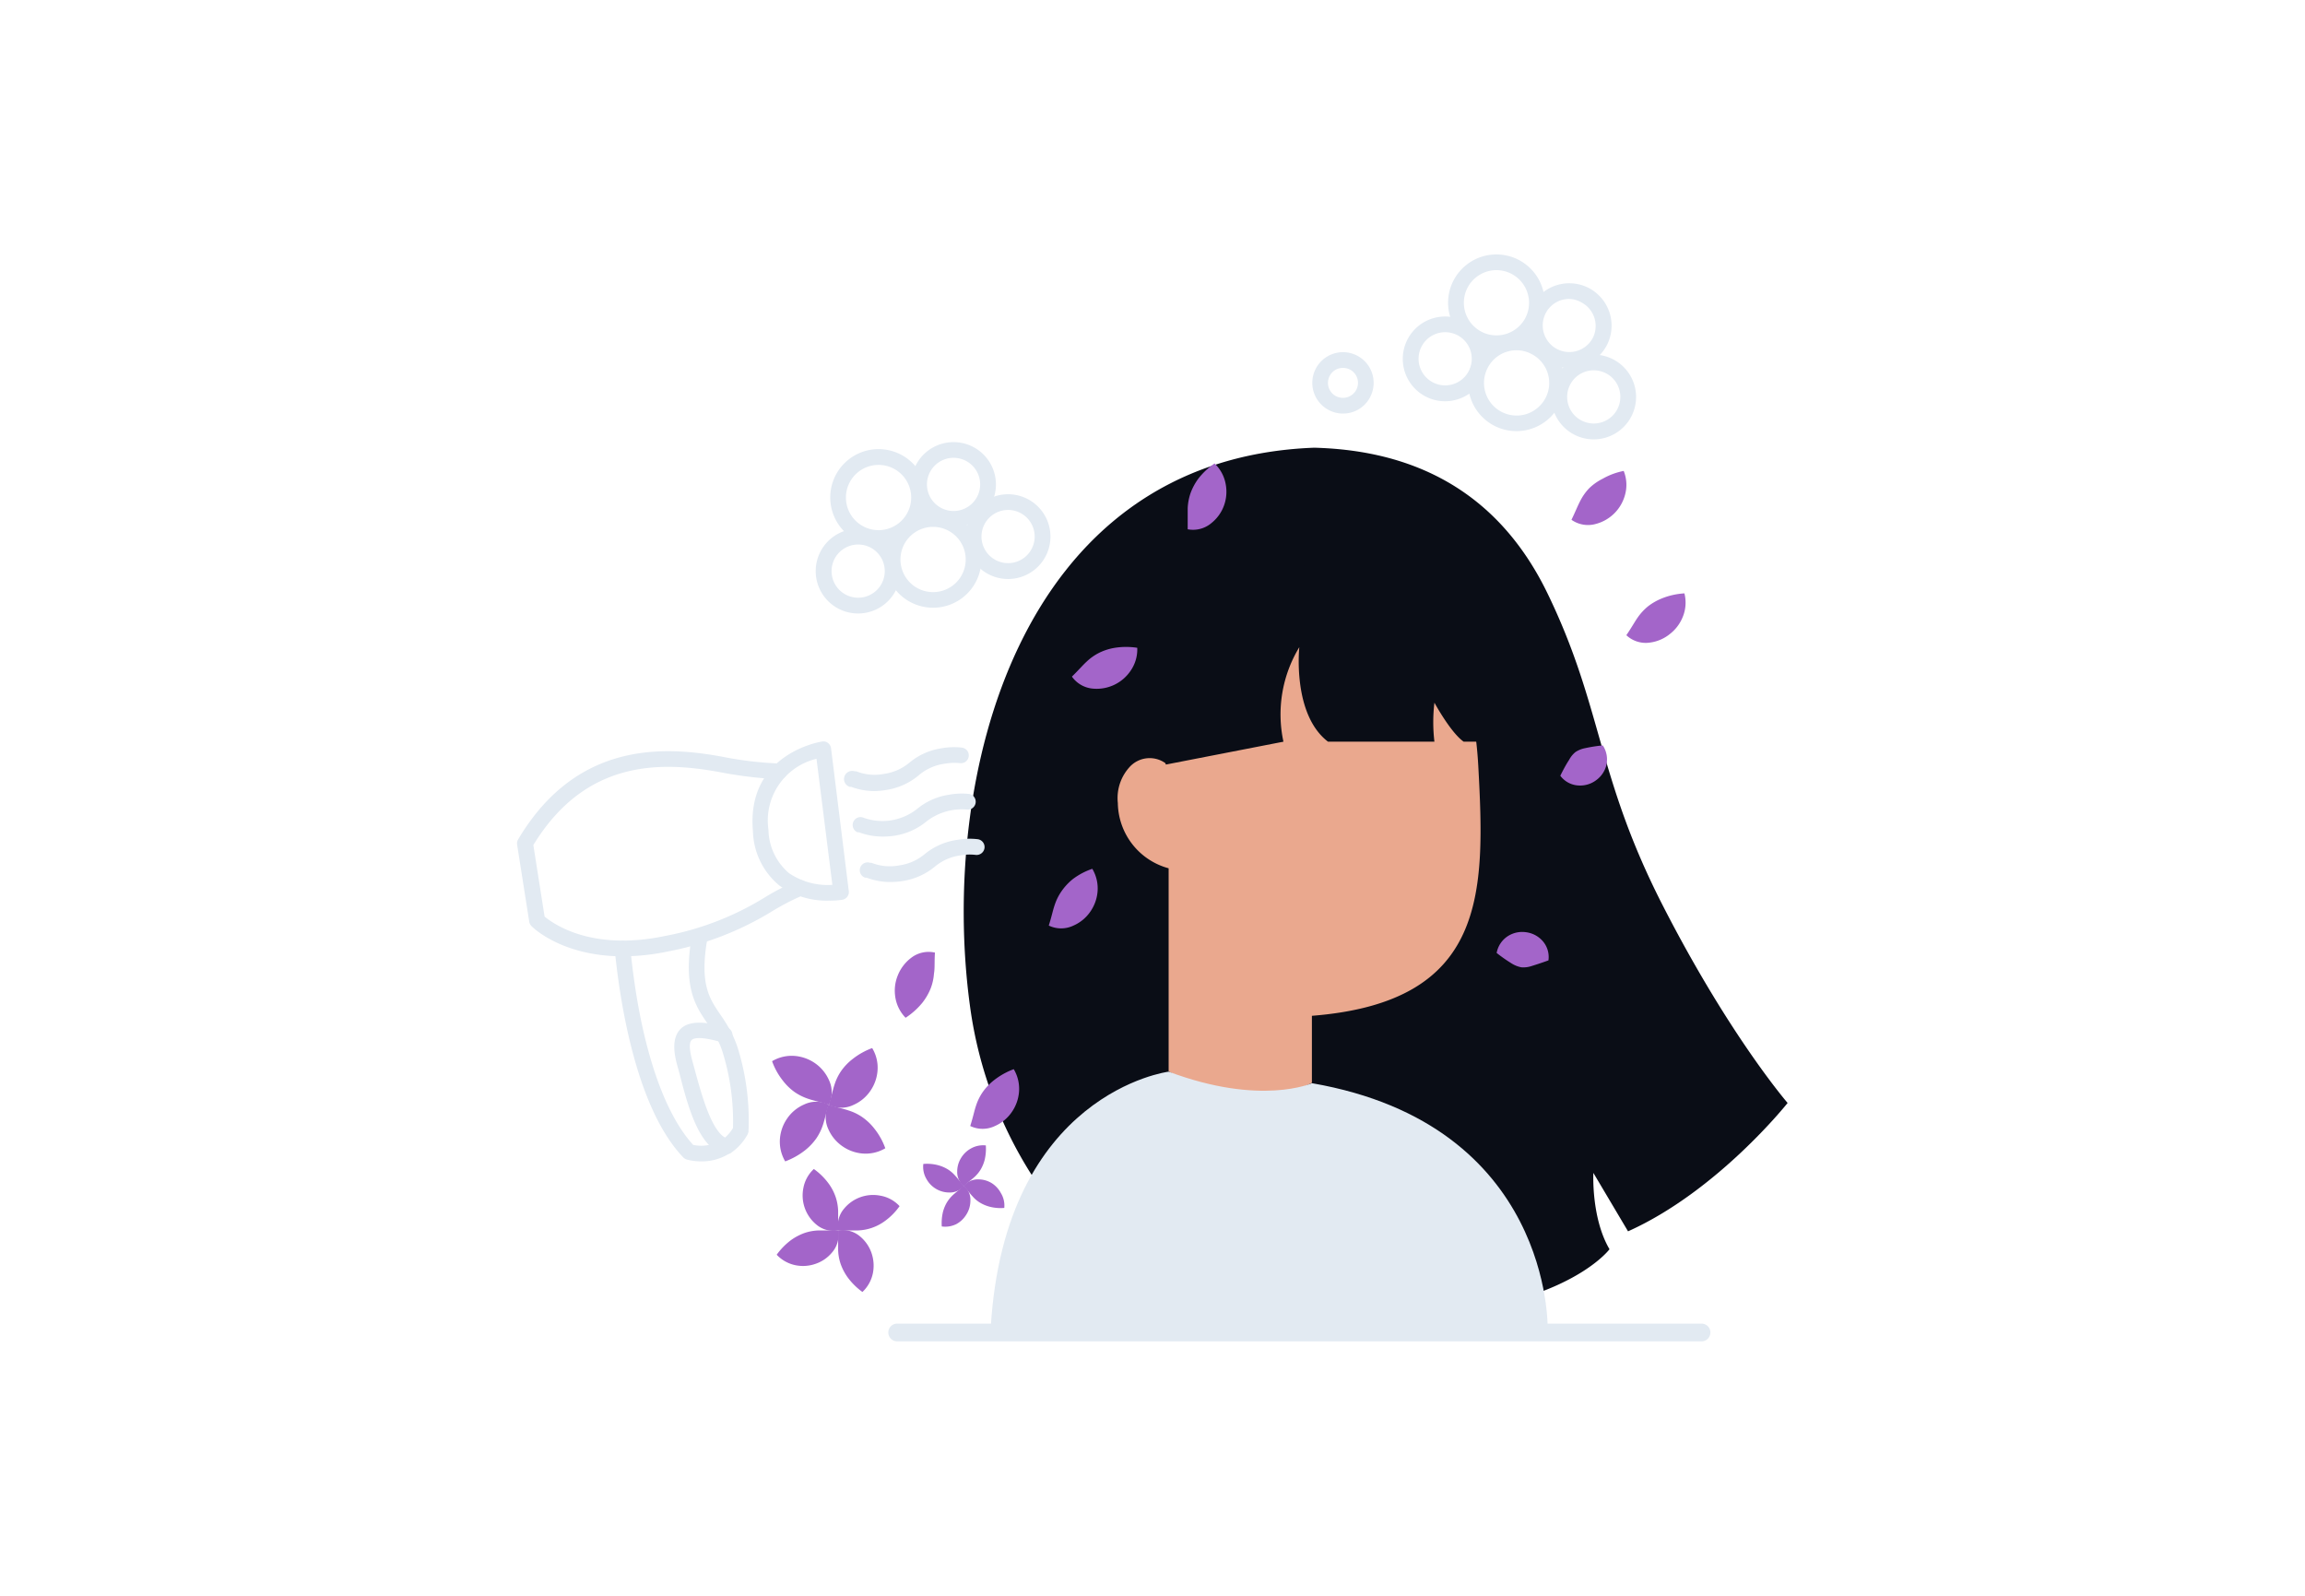 <svg id="Layer_1" data-name="Layer 1" xmlns="http://www.w3.org/2000/svg" viewBox="0 0 260 180"><title>Flat Web Illustrations Pack - Scene 6</title><path d="M191.93,151.3H101.2a1,1,0,1,1,0-2h90.73a1,1,0,0,1,0,2Z" fill="#e2eaf2"/><path d="M148.24,50.5c9.39.25,20.08,3.54,26.33,16.46s5.48,20.51,13,35.2,14.07,22.25,14.07,22.25-7.88,9.94-18,14.48l-3.91-6.59s-.26,5.07,1.82,8.61c0,0-6,8.11-28.15,7.6H133.39a47.19,47.19,0,0,1-24-35.2C106,88,114.62,51.76,148.24,50.5Z" fill="#0a0d16"/><path d="M149.8,67.43c9.9,0,16.17,4.7,16.95,19s1,26.59-18.77,28.15v7.56s-7.3,4.17-16.16-1.3V97.94a7.74,7.74,0,0,1-5.73-7.36,5.19,5.19,0,0,1,1.27-4,3.06,3.06,0,0,1,4.2-.42S132.18,68.55,149.8,67.43Z" fill="#eaa88e"/><path d="M111.75,149.81h62.82s.52-22.94-26.59-27.63c0,0-5.73,2.61-16.16-1.3C131.82,120.88,113.31,123.23,111.75,149.81Z" fill="#e2eaf2"/><path d="M183.15,53.12a4.2,4.2,0,0,1,.16,2.66A4.63,4.63,0,0,1,180,59.1a3.23,3.23,0,0,1-2.74-.47c.48-1,.71-1.6,1-2.15a6,6,0,0,1,1-1.41A6.11,6.11,0,0,1,180.78,54,7.79,7.79,0,0,1,183.15,53.12Z" fill="#a365c9"/><path d="M123.21,98a4.33,4.33,0,0,1,.59,2.6,4.62,4.62,0,0,1-.8,2.21,4.48,4.48,0,0,1-1.91,1.59,3.21,3.21,0,0,1-2.79,0c.32-1,.45-1.69.65-2.27a6,6,0,0,1,.76-1.56A6.5,6.5,0,0,1,121,99.17,7.7,7.7,0,0,1,123.21,98Z" fill="#a365c9"/><path d="M114.35,120.6a4.33,4.33,0,0,1,.59,2.6,4.62,4.62,0,0,1-.8,2.22,4.48,4.48,0,0,1-1.91,1.59,3.21,3.21,0,0,1-2.79,0c.32-1,.45-1.69.65-2.28a5.89,5.89,0,0,1,.76-1.55,6.26,6.26,0,0,1,1.29-1.35A8.25,8.25,0,0,1,114.35,120.6Z" fill="#a365c9"/><path d="M98.38,118.22a4.27,4.27,0,0,1,.6,2.6,4.62,4.62,0,0,1-.8,2.22,4.48,4.48,0,0,1-1.91,1.59,3.21,3.21,0,0,1-2.79,0c.32-1,.45-1.69.65-2.28a5.8,5.8,0,0,1,.76-1.56,6.21,6.21,0,0,1,1.29-1.34A8,8,0,0,1,98.38,118.22Z" fill="#a365c9"/><path d="M87.09,119.7a4.33,4.33,0,0,1,2.6-.59,4.66,4.66,0,0,1,2.22.8,4.55,4.55,0,0,1,1.59,1.91,3.21,3.21,0,0,1,0,2.79c-1-.32-1.69-.45-2.28-.65a6.11,6.11,0,0,1-1.56-.76,6.22,6.22,0,0,1-1.34-1.29A7.69,7.69,0,0,1,87.09,119.7Z" fill="#a365c9"/><path d="M88.57,131a4.36,4.36,0,0,1-.59-2.6,4.62,4.62,0,0,1,.8-2.22,4.48,4.48,0,0,1,1.91-1.59,3.21,3.21,0,0,1,2.79,0c-.32,1-.45,1.69-.65,2.28a6,6,0,0,1-.76,1.55,6.5,6.5,0,0,1-1.29,1.35A8.25,8.25,0,0,1,88.57,131Z" fill="#a365c9"/><path d="M99.86,129.52a4.33,4.33,0,0,1-2.6.59,4.62,4.62,0,0,1-2.21-.8,4.57,4.57,0,0,1-1.6-1.91,3.25,3.25,0,0,1,0-2.79c1,.32,1.69.45,2.27.65a5.66,5.66,0,0,1,1.56.76,6.25,6.25,0,0,1,1.35,1.29A7.7,7.7,0,0,1,99.86,129.52Z" fill="#a365c9"/><path d="M91.8,131.86a7.34,7.34,0,0,1,1.66,1.63,5.64,5.64,0,0,1,.8,1.53,5.45,5.45,0,0,1,.28,1.58c0,.58,0,1.19,0,2.19a3,3,0,0,1-2.49-.69A4.26,4.26,0,0,1,90.62,134,3.9,3.9,0,0,1,91.8,131.86Z" fill="#a365c9"/><path d="M101.47,136.05a7.14,7.14,0,0,1-1.63,1.66,5.5,5.5,0,0,1-1.53.8,5.39,5.39,0,0,1-1.58.28c-.57,0-1.18,0-2.19,0a3,3,0,0,1,.69-2.48,4.24,4.24,0,0,1,4.08-1.44A3.84,3.84,0,0,1,101.47,136.05Z" fill="#a365c9"/><path d="M97.28,145.73a7.57,7.57,0,0,1-1.66-1.64,6.09,6.09,0,0,1-.8-1.53,5.39,5.39,0,0,1-.28-1.58c0-.57,0-1.18,0-2.19a3,3,0,0,1,2.49.69,4.2,4.2,0,0,1,1.29,1.9,4.37,4.37,0,0,1,.15,2.18A4,4,0,0,1,97.28,145.73Z" fill="#a365c9"/><path d="M87.61,141.53a7.56,7.56,0,0,1,1.63-1.66,6.26,6.26,0,0,1,1.53-.8,5.45,5.45,0,0,1,1.58-.28c.58,0,1.19,0,2.19,0a3,3,0,0,1-.69,2.49,4.15,4.15,0,0,1-1.9,1.29,4.24,4.24,0,0,1-2.18.15A4,4,0,0,1,87.61,141.53Z" fill="#a365c9"/><path d="M111.2,129.2a5.48,5.48,0,0,1-.13,1.62,4.16,4.16,0,0,1-.46,1.11,3.87,3.87,0,0,1-.72.86c-.3.27-.65.52-1.18,1a2.06,2.06,0,0,1-.74-1.64,2.92,2.92,0,0,1,.44-1.54,3,3,0,0,1,1.1-1.06A2.8,2.8,0,0,1,111.2,129.2Z" fill="#a365c9"/><path d="M113.28,136.25a4.88,4.88,0,0,1-1.62-.13,4.16,4.16,0,0,1-1.11-.46,3.39,3.39,0,0,1-.85-.72c-.28-.29-.52-.64-1-1.17a2.08,2.08,0,0,1,1.64-.74,2.89,2.89,0,0,1,1.55.44,3,3,0,0,1,1,1.09A2.69,2.69,0,0,1,113.28,136.25Z" fill="#a365c9"/><path d="M106.23,138.34a5.48,5.48,0,0,1,.13-1.62,4.16,4.16,0,0,1,.46-1.11,3.87,3.87,0,0,1,.72-.86c.3-.27.64-.52,1.17-1a2,2,0,0,1,.75,1.64A2.92,2.92,0,0,1,109,137a3,3,0,0,1-1.1,1.06A2.8,2.8,0,0,1,106.23,138.34Z" fill="#a365c9"/><path d="M104.15,131.29a4.88,4.88,0,0,1,1.62.13,4.16,4.16,0,0,1,1.11.46,3.62,3.62,0,0,1,.85.72c.28.29.52.64,1,1.17a2.06,2.06,0,0,1-1.63.74,2.94,2.94,0,0,1-2.6-1.53A2.69,2.69,0,0,1,104.15,131.29Z" fill="#a365c9"/><path d="M128.28,73.07a4.22,4.22,0,0,1-.73,2.56,4.62,4.62,0,0,1-4.2,2.05,3.24,3.24,0,0,1-2.44-1.36c.78-.76,1.2-1.27,1.66-1.69a5.91,5.91,0,0,1,1.42-1,6.24,6.24,0,0,1,1.77-.56A8.1,8.1,0,0,1,128.28,73.07Z" fill="#a365c9"/><path d="M102.15,114.8a4.23,4.23,0,0,1-1.17-2.39,4.54,4.54,0,0,1,.27-2.34,4.62,4.62,0,0,1,1.49-2,3.23,3.23,0,0,1,2.72-.62c-.07,1.09,0,1.75-.11,2.37a5.79,5.79,0,0,1-.38,1.69,6.59,6.59,0,0,1-.94,1.61A8.22,8.22,0,0,1,102.15,114.8Z" fill="#a365c9"/><path d="M137,52.28a4.25,4.25,0,0,1,1.26,2.35,4.58,4.58,0,0,1-.18,2.35,4.47,4.47,0,0,1-1.41,2,3.2,3.2,0,0,1-2.7.72c0-1.08,0-1.74,0-2.36a6,6,0,0,1,.32-1.71,6.59,6.59,0,0,1,.88-1.64A8,8,0,0,1,137,52.28Z" fill="#a365c9"/><path d="M190,66.93a4.24,4.24,0,0,1-.19,2.66,4.58,4.58,0,0,1-1.41,1.89,4.47,4.47,0,0,1-2.29,1,3.19,3.19,0,0,1-2.66-.83c.61-.9.92-1.48,1.28-2a6.24,6.24,0,0,1,1.18-1.27,6.58,6.58,0,0,1,1.62-.91A8.1,8.1,0,0,1,190,66.93Z" fill="#a365c9"/><path d="M180.79,84.08a2.85,2.85,0,0,1,.39,2.29A3,3,0,0,1,180.05,88a3,3,0,0,1-2,.6A2.72,2.72,0,0,1,176,87.5c.44-.89.72-1.37,1-1.8a2.81,2.81,0,0,1,.71-.87,3,3,0,0,1,1.09-.44A16.91,16.91,0,0,1,180.79,84.08Z" fill="#a365c9"/><path d="M168.82,107.49a2.87,2.87,0,0,1,1.3-1.92,3,3,0,0,1,2-.42,3,3,0,0,1,1.85.95,2.72,2.72,0,0,1,.69,2.23c-.94.34-1.47.5-1.94.65a2.88,2.88,0,0,1-1.11.13,3.18,3.18,0,0,1-1.09-.43A17.5,17.5,0,0,1,168.82,107.49Z" fill="#a365c9"/><path d="M99.1,61.56a5.45,5.45,0,1,1,5.45-5.44A5.45,5.45,0,0,1,99.1,61.56Zm0-9.12a3.68,3.68,0,1,0,3.68,3.68A3.68,3.68,0,0,0,99.1,52.44Z" fill="#e2eaf2"/><path d="M105.25,68.55a5.45,5.45,0,1,1,5.45-5.44A5.45,5.45,0,0,1,105.25,68.55Zm0-9.12a3.68,3.68,0,1,0,3.68,3.68A3.68,3.68,0,0,0,105.25,59.43Z" fill="#e2eaf2"/><path d="M107.56,59.43a4.78,4.78,0,1,1,4.78-4.78A4.79,4.79,0,0,1,107.56,59.43Zm0-7.79a3,3,0,1,0,3,3A3,3,0,0,0,107.56,51.64Z" fill="#e2eaf2"/><path d="M113.71,65.31a4.78,4.78,0,1,1,4.78-4.78A4.78,4.78,0,0,1,113.71,65.31Zm0-7.79a3,3,0,1,0,3,3A3,3,0,0,0,113.71,57.52Z" fill="#e2eaf2"/><path d="M96.8,69.2a4.78,4.78,0,1,1,4.77-4.78A4.78,4.78,0,0,1,96.8,69.2Zm0-7.78a3,3,0,1,0,3,3A3,3,0,0,0,96.8,61.42Z" fill="#e2eaf2"/><path d="M168.81,39.6a5.45,5.45,0,1,1,4.85-3A5.44,5.44,0,0,1,168.81,39.6Zm0-9.13a3.68,3.68,0,1,0,3.26,5.37h0a3.69,3.69,0,0,0-3.26-5.37Z" fill="#e2eaf2"/><path d="M171.07,48.63a5.45,5.45,0,1,1,4.85-3h0A5.45,5.45,0,0,1,171.07,48.63Zm0-9.12a3.65,3.65,0,0,0-3.27,2,3.68,3.68,0,0,0,4.39,5.19,3.72,3.72,0,0,0,2.15-1.82h0a3.67,3.67,0,0,0-1.59-4.95A3.54,3.54,0,0,0,171.08,39.51Zm4,5.77h0Z" fill="#e2eaf2"/><path d="M177,41.51a4.79,4.79,0,0,1-4.55-3.33,4.8,4.8,0,0,1,.31-3.64,4.79,4.79,0,0,1,6.44-2.06,4.8,4.8,0,0,1,2.06,6.44h0A4.79,4.79,0,0,1,177,41.51Zm0-7.79a3.26,3.26,0,0,0-.92.14,3,3,0,1,0,3.59,4.25h0a3,3,0,0,0-1.29-4A2.91,2.91,0,0,0,177,33.72Zm3.46,4.8h0Z" fill="#e2eaf2"/><path d="M151.48,46.65a3.42,3.42,0,0,1-1.58-.39,3.46,3.46,0,1,1,4.66-1.49h0a3.42,3.42,0,0,1-2,1.71A3.51,3.51,0,0,1,151.48,46.65Zm0-5.15a1.67,1.67,0,0,0-1.5.91,1.7,1.7,0,0,0,.72,2.28,1.75,1.75,0,0,0,1.29.11,1.71,1.71,0,0,0,1-.84h0a1.69,1.69,0,0,0-.73-2.28A1.77,1.77,0,0,0,151.49,41.5Z" fill="#e2eaf2"/><path d="M179.77,49.56A4.78,4.78,0,1,1,184,47h0A4.79,4.79,0,0,1,179.77,49.56Zm0-7.79a3,3,0,1,0,1.37.33A3.07,3.07,0,0,0,179.78,41.77Zm3.45,4.79h0Z" fill="#e2eaf2"/><path d="M163,45.26a4.71,4.71,0,0,1-2.18-.53,4.78,4.78,0,1,1,6.44-2.06h0A4.81,4.81,0,0,1,163,45.26Zm0-7.79a3,3,0,1,0,1.38.33A3.08,3.08,0,0,0,163,37.47Zm3.46,4.79h0Z" fill="#e2eaf2"/><path d="M93.46,101.59a9.15,9.15,0,0,1-5.53-1.69,8.21,8.21,0,0,1-3-6.14c-.78-8.81,7.72-10.11,7.81-10.12a.83.83,0,0,1,.66.17.88.88,0,0,1,.34.59l2,16.09a.88.88,0,0,1-.73,1A9.36,9.36,0,0,1,93.46,101.59Zm-1.36-16a7.16,7.16,0,0,0-5.42,8A6.58,6.58,0,0,0,89,98.49a7.78,7.78,0,0,0,4.89,1.32Z" fill="#e2eaf2"/><path d="M70.25,107.87c-6.84,0-10.14-3.24-10.3-3.41a.89.89,0,0,1-.25-.48l-1.37-8.7a.93.93,0,0,1,.11-.59c6.54-11,16.28-10.58,23-9.34a40.84,40.84,0,0,0,6.47.77.89.89,0,0,1,0,1.78h0a46.75,46.75,0,0,1-6.75-.81c-6.71-1.23-15.13-1.39-21,8.23l1.27,8.07c1,.81,5.26,3.92,13.56,2.19a33,33,0,0,0,11.27-4.35,27,27,0,0,1,3.67-1.89.88.88,0,0,1,.66,1.64,27.58,27.58,0,0,0-3.45,1.78,34.71,34.71,0,0,1-11.79,4.56A24.83,24.83,0,0,1,70.25,107.87Z" fill="#e2eaf2"/><path d="M79.11,131a6.38,6.38,0,0,1-1.65-.21,1,1,0,0,1-.38-.23c-5.49-5.72-7.24-18.31-7.74-23.46a.88.88,0,1,1,1.76-.17c1,10.32,3.58,18.39,7.09,22.21a4.29,4.29,0,0,0,3.18-.56l.08,0a4.56,4.56,0,0,0,1.23-1.34,26.43,26.43,0,0,0-1.18-8.6,9.52,9.52,0,0,0-.6-1.44,17.39,17.39,0,0,0-1.09-1.75c-1.38-2-2.8-4.12-1.75-10a.89.89,0,0,1,1.75.31c-.93,5.2.18,6.84,1.47,8.72a18.07,18.07,0,0,1,1.19,1.94,12,12,0,0,1,.72,1.7,27.55,27.55,0,0,1,1.24,9.48,1,1,0,0,1-.11.37,6.07,6.07,0,0,1-2,2.16l-.08,0A5.81,5.81,0,0,1,79.11,131Z" fill="#e2eaf2"/><path d="M81.87,130.17a.85.85,0,0,1-.23,0c-2.77-.71-4-5.17-5-9.11l-.24-.86c-.35-1.28-.69-3.1.39-4.16s3.28-.71,5.2-.14a.88.88,0,1,1-.5,1.69c-2.6-.77-3.28-.46-3.46-.29s-.42.6.08,2.42l.24.88c.8,2.94,2,7.38,3.76,7.85a.89.89,0,0,1-.19,1.75Z" fill="#e2eaf2"/><path d="M98.59,89.23A7.52,7.52,0,0,1,96,88.75l-.16,0A.88.88,0,0,1,96.41,87l.17,0a5.62,5.62,0,0,0,3.15.29,5.69,5.69,0,0,0,2.87-1.28,7.33,7.33,0,0,1,3.63-1.61,7.72,7.72,0,0,1,2.28-.07.88.88,0,1,1-.23,1.75,6.23,6.23,0,0,0-1.75.07,5.61,5.61,0,0,0-2.87,1.28A7.46,7.46,0,0,1,100,89.1,8.7,8.7,0,0,1,98.59,89.23Z" fill="#e2eaf2"/><path d="M99.45,94.36a7.52,7.52,0,0,1-2.56-.48l-.16,0a.89.89,0,0,1,.54-1.69l.17.06a6.3,6.3,0,0,0,6-1,7.33,7.33,0,0,1,3.63-1.61,7.74,7.74,0,0,1,2.28-.08.89.89,0,0,1-.23,1.76,6.51,6.51,0,0,0-4.62,1.34,7.37,7.37,0,0,1-3.64,1.61A8.7,8.7,0,0,1,99.45,94.36Z" fill="#e2eaf2"/><path d="M100.31,99.49A7.75,7.75,0,0,1,97.75,99L97.59,99a.88.88,0,1,1,.55-1.68l.16,0a5.62,5.62,0,0,0,3.15.29,5.69,5.69,0,0,0,2.87-1.28A7.41,7.41,0,0,1,108,94.73a7.72,7.72,0,0,1,2.28-.07.89.89,0,0,1,.77,1,.9.9,0,0,1-1,.77,5.85,5.85,0,0,0-1.75.06,5.69,5.69,0,0,0-2.87,1.28,7.46,7.46,0,0,1-3.64,1.61A8.6,8.6,0,0,1,100.31,99.49Z" fill="#e2eaf2"/><path d="M146.56,73s-.82,7.57,3.24,10.66h12a18.69,18.69,0,0,1,0-4.4s1.82,3.36,3.3,4.4h3.67s1.62-15.08-10.64-18.44c-13.2-3.63-21.79-.21-25.49,6.62s-1.13,14.4-1.13,14.4l13.26-2.58A14.62,14.62,0,0,1,146.56,73Z" fill="#0a0d16"/></svg>